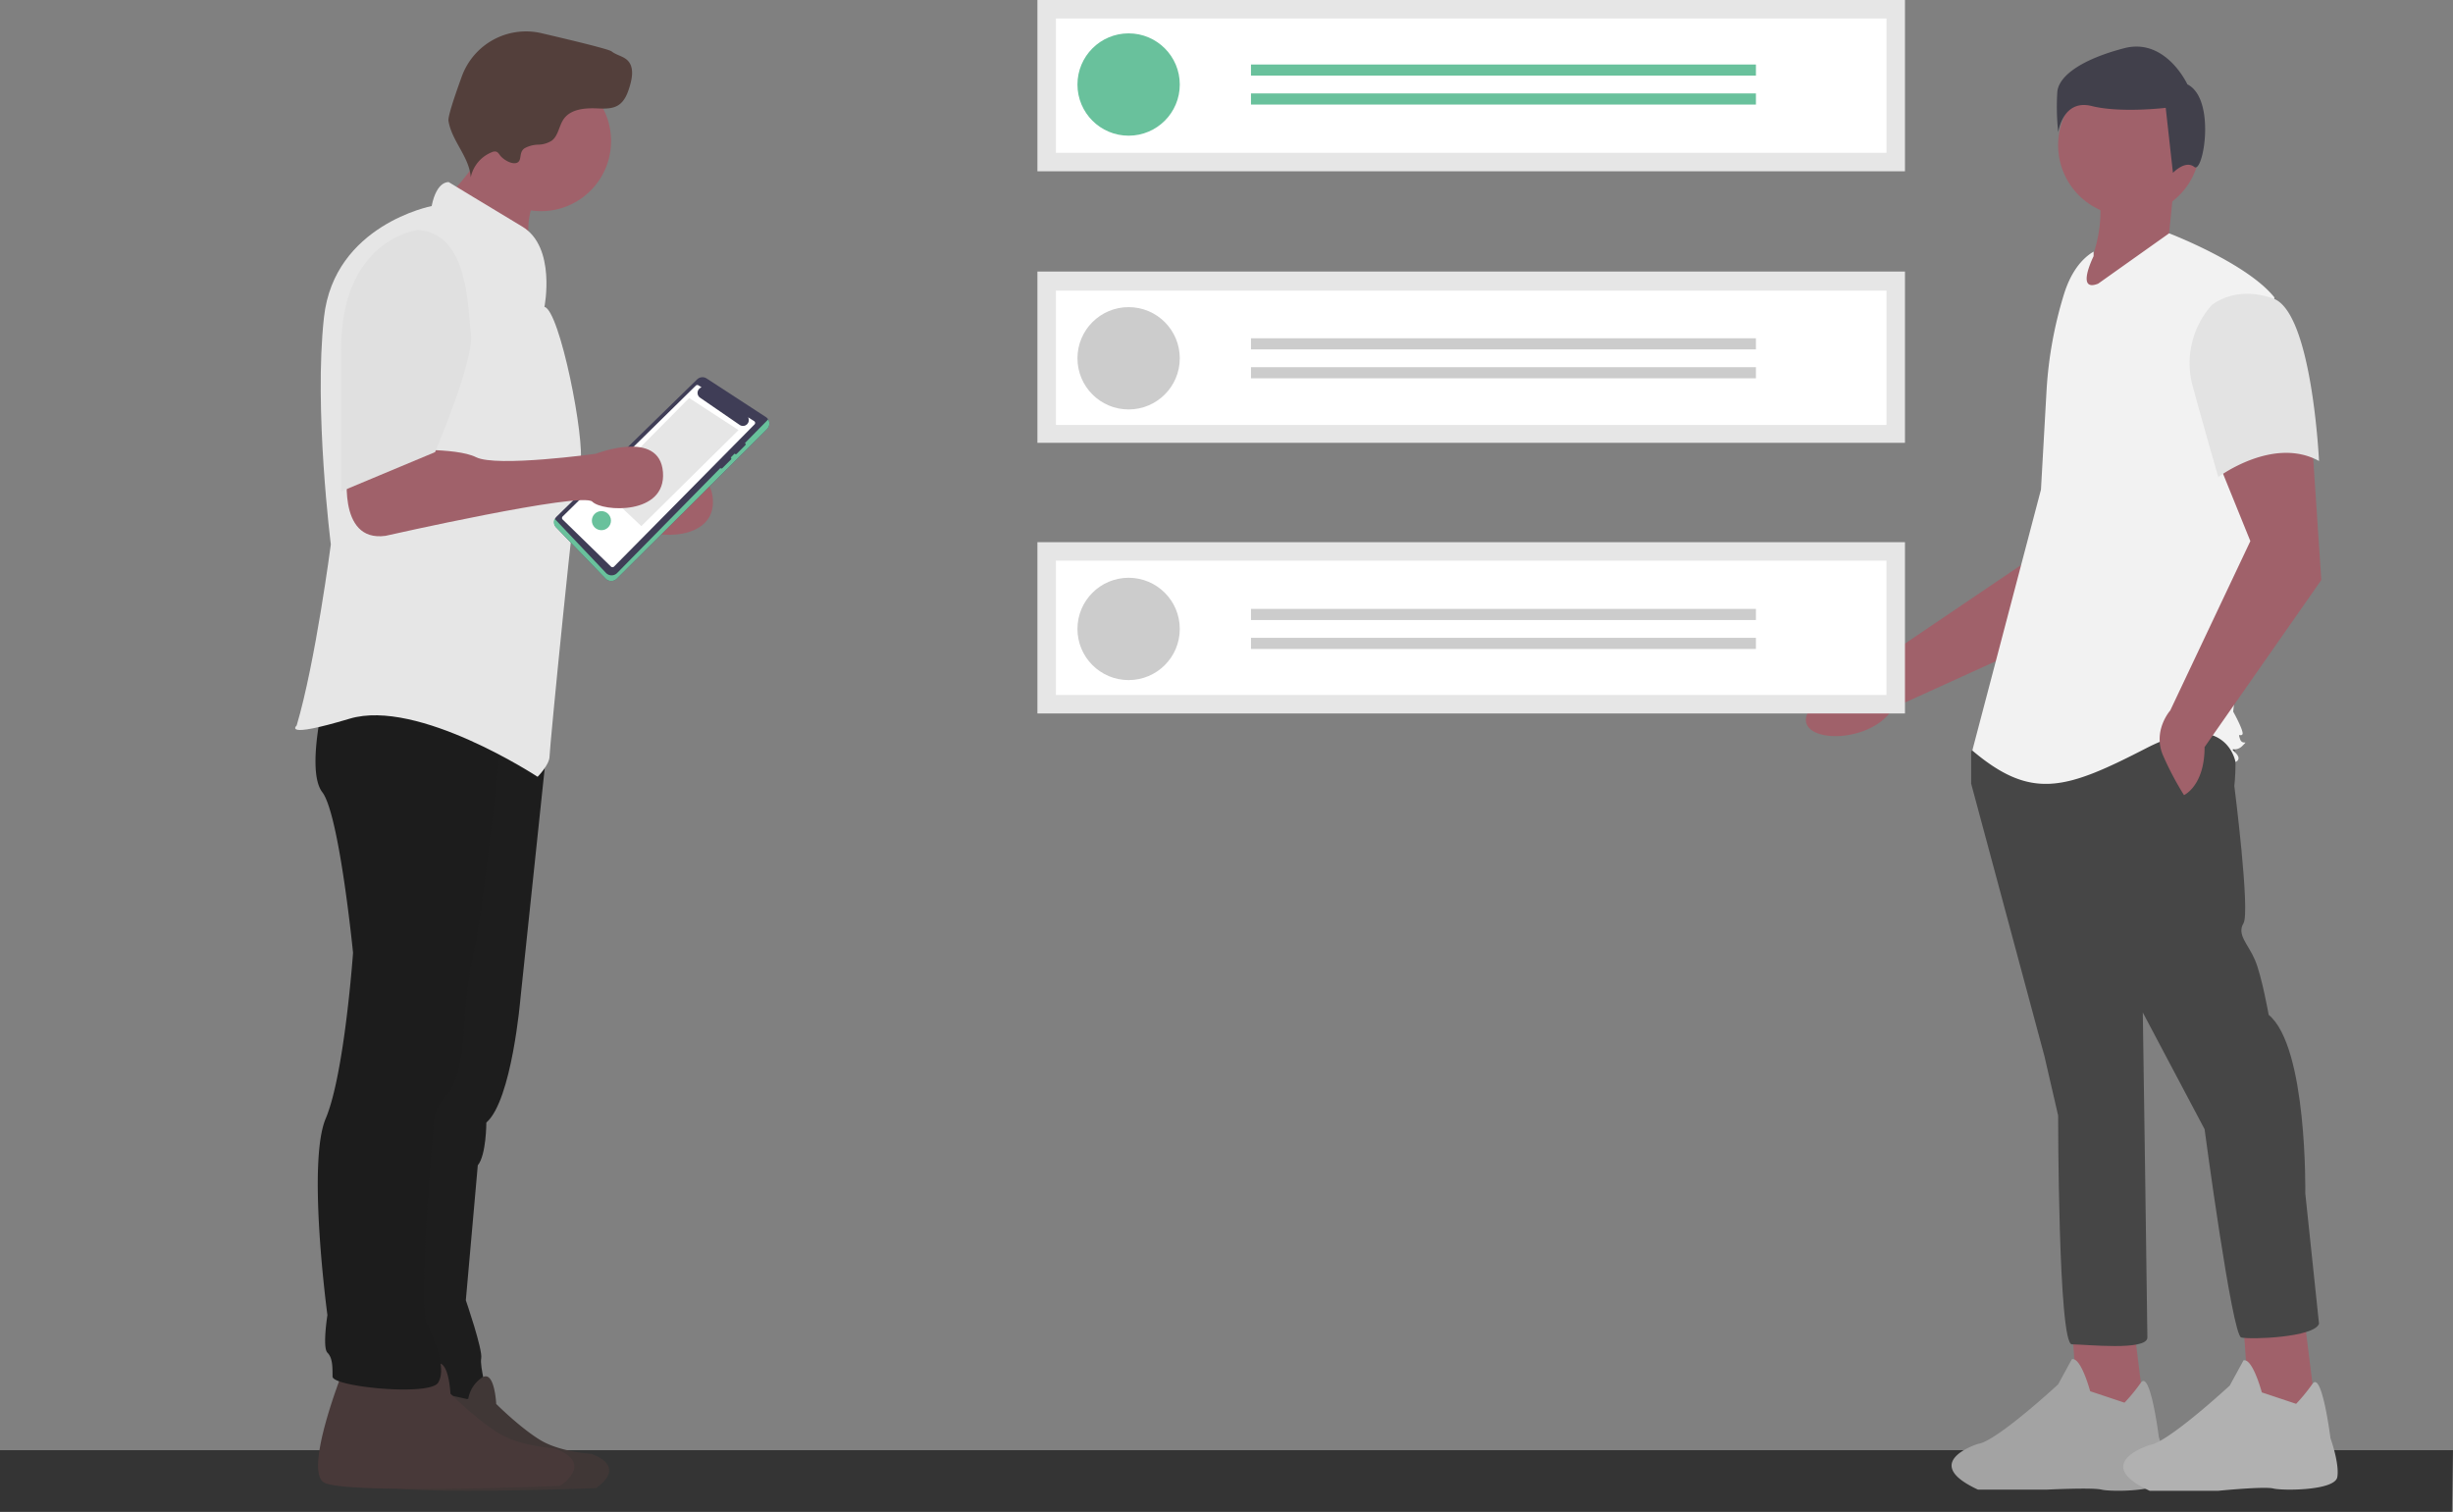 <svg id="Shared_Goals_Illustration" data-name="Shared Goals Illustration" xmlns="http://www.w3.org/2000/svg" width="640.418" height="394.697" viewBox="0 0 640.418 394.697">
  <rect x="0" y="0" width="640.418" height="394.697" fill="#808080" stroke="none"/>
  <defs>
    <style>
      .i1-1 {
        fill: #343434;
      }

      .i1-2 {
        fill: #a0616a;
      }

      .i1-3 {
        fill: #a3a3a3;
      }

      .i1-4 {
        fill: #b1b1b1;
      }

      .i1-5 {
        fill: #464646;
      }

      .i1-6 {
        fill: #f2f2f2;
      }

      .i1-7 {
        fill: #e3e3e3;
      }

      .i1-8 {
        fill: #41404b;
      }

      .i1-9 {
        fill: #e6e6e6;
      }

      .i1-10 {
        fill: #fff;
      }

      .i1-11 {
        fill: #69c19c;
      }

      .i1-12 {
        fill: #ccc;
      }

      .i1-13 {
        fill: #1d1d1d;
      }

      .i1-14 {
        fill: #403736;
      }

      .i1-15 {
        fill: #483939;
      }

      .i1-16 {
        fill: #1c1c1c;
      }

      .i1-17 {
        fill: #533f3b;
      }

      .i1-18 {
        fill: #3f3d56;
      }

      .i1-19 {
        fill: #69c19c;
      }

      .i1-20 {
        fill: #e0e0e0;
      }
    </style>
  </defs>
  <path id="Path_5" data-name="Path 5" class="i1-1" d="M640.123,536.262H0v-16.09H640.418Z" transform="translate(0 -141.565)"/>
  <path id="Path_6" data-name="Path 6" class="i1-2" d="M890.48,360.909l-16.2,32.068L825.848,415c-5.172,8.741-21.608,9.41-22.8,3.758C801.7,412.412,823,402.205,823,402.205l40.511-27.4,3.545-23.589Z" transform="translate(-331.526 -230.213)"/>
  <path id="Path_7" data-name="Path 7" class="i1-2" d="M742.064,464.215l2.987,23.9-17.326,1.2-1.792-25.094Z" transform="translate(-185.021 -118.316)"/>
  <path id="Path_8" data-name="Path 8" class="i1-3" d="M899.2,676.408a46.928,46.928,0,0,0,4.275-5.229c2.483-3.436,4.686,14.19,4.686,14.19s2.39,7.169,1.792,10.754-14.339,3.585-16.729,2.987-14.339,0-14.339,0H860.959c-15.534-7.169,0-11.949,0-11.949,4.78-.6,20.911-15.534,20.911-15.534l3.585-6.572c2.39-.6,4.78,8.364,4.78,8.364Z" transform="translate(-344.543 -310.195)"/>
  <path id="Path_9" data-name="Path 9" class="i1-2" d="M802.2,464.616l2.988,23.9-17.326,1.2-1.793-25.094Z" transform="translate(-200.348 -118.418)"/>
  <path id="Path_10" data-name="Path 10" class="i1-4" d="M959.333,676.809a46.933,46.933,0,0,0,4.275-5.228c2.483-3.436,4.686,14.19,4.686,14.19s2.39,6.572,1.792,10.157-14.339,3.585-16.729,2.987-14.339.6-14.339.6H921.1c-15.534-7.169,0-11.949,0-11.949,4.78-.6,20.911-15.534,20.911-15.534l3.585-6.572c2.39-.6,4.78,8.364,4.78,8.364Z" transform="translate(-359.87 -310.298)"/>
  <path id="Path_11" data-name="Path 11" class="i1-5" d="M928.427,446.116c2.39,2.987,1.195,13.144,1.195,13.144s4.182,32.86,2.39,35.848,1.195,5.377,2.987,9.559,3.585,14.339,3.585,14.339c10.157,8.364,9.559,46.6,9.559,46.6l3.585,34.055c-1.195,3.585-17.924,4.182-20.314,3.585s-9.559-54.369-9.559-54.369l-16.131-30.47s1.195,81.254,1.195,84.839-16.131,1.792-19.716,1.792-3.585-59.746-3.585-59.746l-3.585-15.534-19.119-71.1V450.3l2.987-4.182S926.038,443.129,928.427,446.116Z" transform="translate(-346.291 -254.062)"/>
  <circle id="Ellipse_5" data-name="Ellipse 5" class="i1-2" cx="18.521" cy="18.521" r="18.521" transform="translate(537.327 19.388)"/>
  <path id="Path_12" data-name="Path 12" class="i1-2" d="M901.768,251.326c3.754,8.36,1.531,20.037-5.975,32.86l30.47-14.339-4.78-4.182,1.195-11.949Z" transform="translate(-355.181 -204.754)"/>
  <path id="Path_13" data-name="Path 13" class="i1-6" d="M892.981,275.35c-3.99,2.372-6.377,6.731-7.747,11.166a105.818,105.818,0,0,0-4.547,25.281l-1.447,25.688L861.316,405.6c15.534,13.144,24.5,10.157,45.407-.6s23.3,3.585,23.3,3.585,1.792-.6,0-2.39,0,0,1.792-1.792,0,0-.6-1.792,0-.6.6-1.195-2.39-5.975-2.39-5.975l4.78-44.809L940.18,287.3c-7.17-8.962-27.483-16.729-27.483-16.729l-18.521,13.144c-5.975,2.39-1.195-7.17-1.195-7.17Z" transform="translate(-346.394 -209.658)"/>
  <path id="Path_14" data-name="Path 14" class="i1-2" d="M966.767,343.937l2.39,35.848L938.686,423.4c0,10.157-5.377,12.547-5.377,12.547a78.993,78.993,0,0,1-5.377-10.157c-2.987-6.572,1.792-11.949,1.792-11.949l20.911-44.212-8.962-22.106Z" transform="translate(-363.122 -228.358)"/>
  <path id="Path_15" data-name="Path 15" class="i1-7" d="M959.288,293c10.157,3.585,11.949,42.419,11.949,42.419-11.949-6.572-26.288,4.182-26.288,4.182s-2.987-10.157-6.572-23.3a22.833,22.833,0,0,1,4.78-21.508S949.131,289.416,959.288,293Z" transform="translate(-365.8 -215.061)"/>
  <path id="Path_16" data-name="Path 16" class="i1-8" d="M926.818,236.57c-2.358-1.886-5.574,1.542-5.574,1.542l-1.886-16.976s-11.789,1.415-19.334-.472S891.3,227.5,891.3,227.5a60.562,60.562,0,0,1-.236-10.61c.472-4.244,6.6-8.488,17.448-11.318s16.5,9.431,16.5,9.431C932.561,218.778,929.176,238.456,926.818,236.57Z" transform="translate(-353.942 -192.985)"/>
  <rect id="Rectangle_5" data-name="Rectangle 5" class="i1-9" width="226.497" height="44.719" transform="translate(270.844 141.553)"/>
  <rect id="Rectangle_6" data-name="Rectangle 6" class="i1-9" width="226.497" height="44.719" transform="translate(270.844 70.893)"/>
  <rect id="Rectangle_7" data-name="Rectangle 7" class="i1-9" width="226.497" height="44.719" transform="translate(270.844)"/>
  <path id="Path_18" data-name="Path 18" class="i1-10" d="M540.23,230.365H757.07V195.3H540.23Z" transform="translate(-264.557 -190.475)"/>
  <path id="Path_19" data-name="Path 19" class="i1-10" d="M540.23,325.716H757.07V290.655H540.23Z" transform="translate(-264.557 -214.778)"/>
  <path id="Path_20" data-name="Path 20" class="i1-10" d="M540.23,420.337h216.84V385.276H540.23Z" transform="translate(-264.557 -238.894)"/>
  <circle id="Ellipse_6" data-name="Ellipse 6" class="i1-11" cx="13.357" cy="13.357" r="13.357" transform="translate(281.298 8.711)"/>
  <rect id="Rectangle_8" data-name="Rectangle 8" class="i1-11" width="131.833" height="2.904" transform="translate(326.597 16.842)"/>
  <rect id="Rectangle_9" data-name="Rectangle 9" class="i1-11" width="131.833" height="2.904" transform="translate(326.597 24.392)"/>
  <circle id="Ellipse_7" data-name="Ellipse 7" class="i1-12" cx="13.357" cy="13.357" r="13.357" transform="translate(281.298 80.185)"/>
  <rect id="Rectangle_10" data-name="Rectangle 10" class="i1-12" width="131.833" height="2.904" transform="translate(326.597 88.316)"/>
  <rect id="Rectangle_11" data-name="Rectangle 11" class="i1-12" width="131.833" height="2.904" transform="translate(326.597 95.866)"/>
  <circle id="Ellipse_8" data-name="Ellipse 8" class="i1-12" cx="13.357" cy="13.357" r="13.357" transform="translate(281.298 150.845)"/>
  <rect id="Rectangle_12" data-name="Rectangle 12" class="i1-12" width="131.833" height="2.904" transform="translate(326.597 158.976)"/>
  <rect id="Rectangle_13" data-name="Rectangle 13" class="i1-12" width="131.833" height="2.904" transform="translate(326.597 166.526)"/>
  <path id="Path_21" data-name="Path 21" class="i1-2" d="M309.528,360.08s-3.123,19.63,9.815,17.845c0,0,51.306-11.6,53.983-8.923s19.318,3.588,18.45-7.7c-.871-11.323-17.558-4.795-17.558-4.795s-25.876,3.569-31.23.892-20.522-1.785-20.522-1.785Z" transform="translate(-205.673 -231.085)"/>
  <path id="Path_22" data-name="Path 22" class="i1-13" d="M349.375,447.853l-4.242,40.25-2.872,27.248s-2.231,26.768-8.923,32.568c0,0,0,8.477-2.231,11.153l-3.123,35.245s4.461,12.938,4.015,15.169,1.785,9.369,1.338,10.261-21.415,0-21.415,0l4.461-71.828,13.83-99.935Z" transform="translate(-206.368 -254.843)"/>
  <path id="Path_23" data-name="Path 23" class="i1-14" d="M307.717,672.989s-9.356,23.594-4.475,26.442,56.138.814,56.138.814,8.543-5.288-1.22-8.95c0,0-8.136-.407-13.424-3.661s-11.39-9.356-11.39-9.356-.407-8.95-3.661-6.916a8.36,8.36,0,0,0-3.661,5.7Z" transform="translate(-203.796 -311.733)"/>
  <path id="Path_24" data-name="Path 24" class="i1-15" d="M288.161,668.632s-10.261,25.876-4.907,29,61.567.892,61.567.892,9.369-5.8-1.338-9.815c0,0-8.923-.446-14.723-4.015s-12.492-10.261-12.492-10.261-.446-9.815-4.015-7.584a9.169,9.169,0,0,0-4.015,6.246Z" transform="translate(-198.667 -310.575)"/>
  <path id="Path_25" data-name="Path 25" class="i1-16" d="M329.422,442.656s-4.908,45.952-7.138,55.767a126.891,126.891,0,0,0-2.677,19.63s-.446,14.276-4.461,18.292a12.059,12.059,0,0,0-3.569,8.923s-4.015,45.06-1.785,50.414,5.259,12.309,3.028,15.878-27.566,1.075-27.566-1.6,0-4.908-1.338-6.246,0-9.815,0-9.815-5.354-39.706-.446-51.306,7.138-43.275,7.138-43.275-3.569-36.137-8.03-41.937.892-26.322.892-26.322Z" transform="translate(-198.436 -250.562)"/>
  <path id="Path_26" data-name="Path 26" class="i1-2" d="M329.2,250.721a6,6,0,0,0,2.89,2.462c6.55,3.609,12.033,8.841,17.435,14.012a20.468,20.468,0,0,1,.812-13.842c.645-1.494,1.49-3.1,1.029-4.659a5.8,5.8,0,0,0-2.262-2.707,70.148,70.148,0,0,0-6.9-4.707c-1.671-1-5.1-3.66-7.022-3.37-.1,2.59-.153,4.906-1.287,7.326C333.622,245.811,329.394,251.173,329.2,250.721Z" transform="translate(-210.77 -201.329)"/>
  <circle id="Ellipse_9" data-name="Ellipse 9" class="i1-2" cx="18.292" cy="18.292" r="18.292" transform="translate(122.955 18.546)"/>
  <path id="Path_27" data-name="Path 27" class="i1-9" d="M338.761,285.2s3.123-15.615-5.8-20.968-19.184-11.6-19.184-11.6-3.123-.446-4.461,6.246c0,0-25.43,4.908-28.107,29s1.785,59.336,1.785,59.336-4.015,30.783-8.923,47.291c0,0-4.015,3.569,13.83-1.785s49.075,15.169,49.075,15.169,3.123-3.123,3.123-5.354,6.692-70.044,8.03-76.289S342.776,286.089,338.761,285.2Z" transform="translate(-196.622 -205.084)"/>
  <path id="Path_28" data-name="Path 28" class="i1-17" d="M347.243,230.349a7.627,7.627,0,0,1,3.587-.955,6.827,6.827,0,0,0,3.549-1.057c1.728-1.326,1.855-3.89,3.119-5.664,1.83-2.568,5.481-2.878,8.632-2.749,1.927.079,4,.194,5.626-.849,1.666-1.07,2.421-3.086,2.983-4.985.664-2.246,1.094-4.992-.552-6.657-1.143-1.156-2.948-1.385-4.218-2.4-.687-.55-9.773-2.757-18.3-4.742a17.827,17.827,0,0,0-20.792,11.285c-1.969,5.415-3.657,10.5-3.483,11.6.834,5.26,5.486,9.441,5.806,14.757a9.059,9.059,0,0,1,5.53-6.575,1.73,1.73,0,0,1,1.127-.137c.462.148.732.609,1.024,1,.764,1.016,3.165,2.557,4.526,1.837C346.621,233.412,345.712,231.388,347.243,230.349Z" transform="translate(-210.307 -191.627)"/>
  <path id="Path_29" data-name="Path 29" class="i1-18" d="M365.055,357.4a2.035,2.035,0,0,0-.042,2.863l12.862,13.313a2.03,2.03,0,0,0,2.892.028l39.249-39.079a2.03,2.03,0,0,0-.325-3.14l-15.433-10.052a2.018,2.018,0,0,0-2.526.249Z" transform="translate(-219.754 -222.513)"/>
  <path id="Path_30" data-name="Path 30" class="i1-19" d="M420.25,335.737a2.044,2.044,0,0,1-.269.331l-39.157,39.817a2.03,2.03,0,0,1-2.893-.028l-13.139-13.866a2.018,2.018,0,0,1-.24-.3,1.822,1.822,0,0,0,.425,2.333l12.862,13.313a2.03,2.03,0,0,0,2.892.028l39.249-39.079a2.031,2.031,0,0,0,.269-2.546Z" transform="translate(-219.718 -226.268)"/>
  <path id="Path_31" data-name="Path 31" class="i1-10" d="M417.35,333.154l-1.6-1.018a1.522,1.522,0,0,1-2.19,2l-10.336-7.106a1.521,1.521,0,0,1,.4-2.7l-.823-.525a.554.554,0,0,0-.692.078l-34.77,34.169a.554.554,0,0,0,.014.792l12.628,12.3a.554.554,0,0,0,.771-.011l36.686-37.119a.554.554,0,0,0-.093-.859Z" transform="translate(-220.453 -223.203)"/>
  <path id="Path_32" data-name="Path 32" class="i1-9" d="M210.391,162.841,221.057,172.9l25.37-25.066-12.876-8.38Z" transform="translate(-53.623 -35.542)"/>
  <path id="Path_33" data-name="Path 33" class="i1-18" d="M427.656,346.85a.378.378,0,0,0,.522,0l2.219-2.219a.37.37,0,0,0,0-.522.378.378,0,0,0-.522,0l-2.219,2.219A.37.37,0,0,0,427.656,346.85Z" transform="translate(-235.838 -228.375)"/>
  <path id="Path_34" data-name="Path 34" class="i1-18" d="M422.64,351.865a.37.37,0,0,0,.522,0l2.219-2.219a.369.369,0,0,0-.522-.522l-2.219,2.219A.37.37,0,0,0,422.64,351.865Z" transform="translate(-234.559 -229.652)"/>
  <circle id="Ellipse_10" data-name="Ellipse 10" class="i1-11" cx="2.492" cy="2.492" r="2.492" transform="translate(154.523 133.439)"/>
  <path id="Path_35" data-name="Path 35" class="i1-2" d="M292.052,350.76s-3.123,19.63,9.815,17.845c0,0,51.306-11.6,53.983-8.923s19.318,3.588,18.45-7.7c-.871-11.323-17.558-4.795-17.558-4.795s-25.876,3.569-31.23.892S304.99,346.3,304.99,346.3Z" transform="translate(-201.219 -228.71)"/>
  <path id="Path_36" data-name="Path 36" class="i1-20" d="M309.847,269.4s-20.076,2.231-20.076,31.23v37.029l24.538-10.261s10.261-24.091,9.369-30.783S323.231,270.288,309.847,269.4Z" transform="translate(-200.722 -209.359)"/>
</svg>
